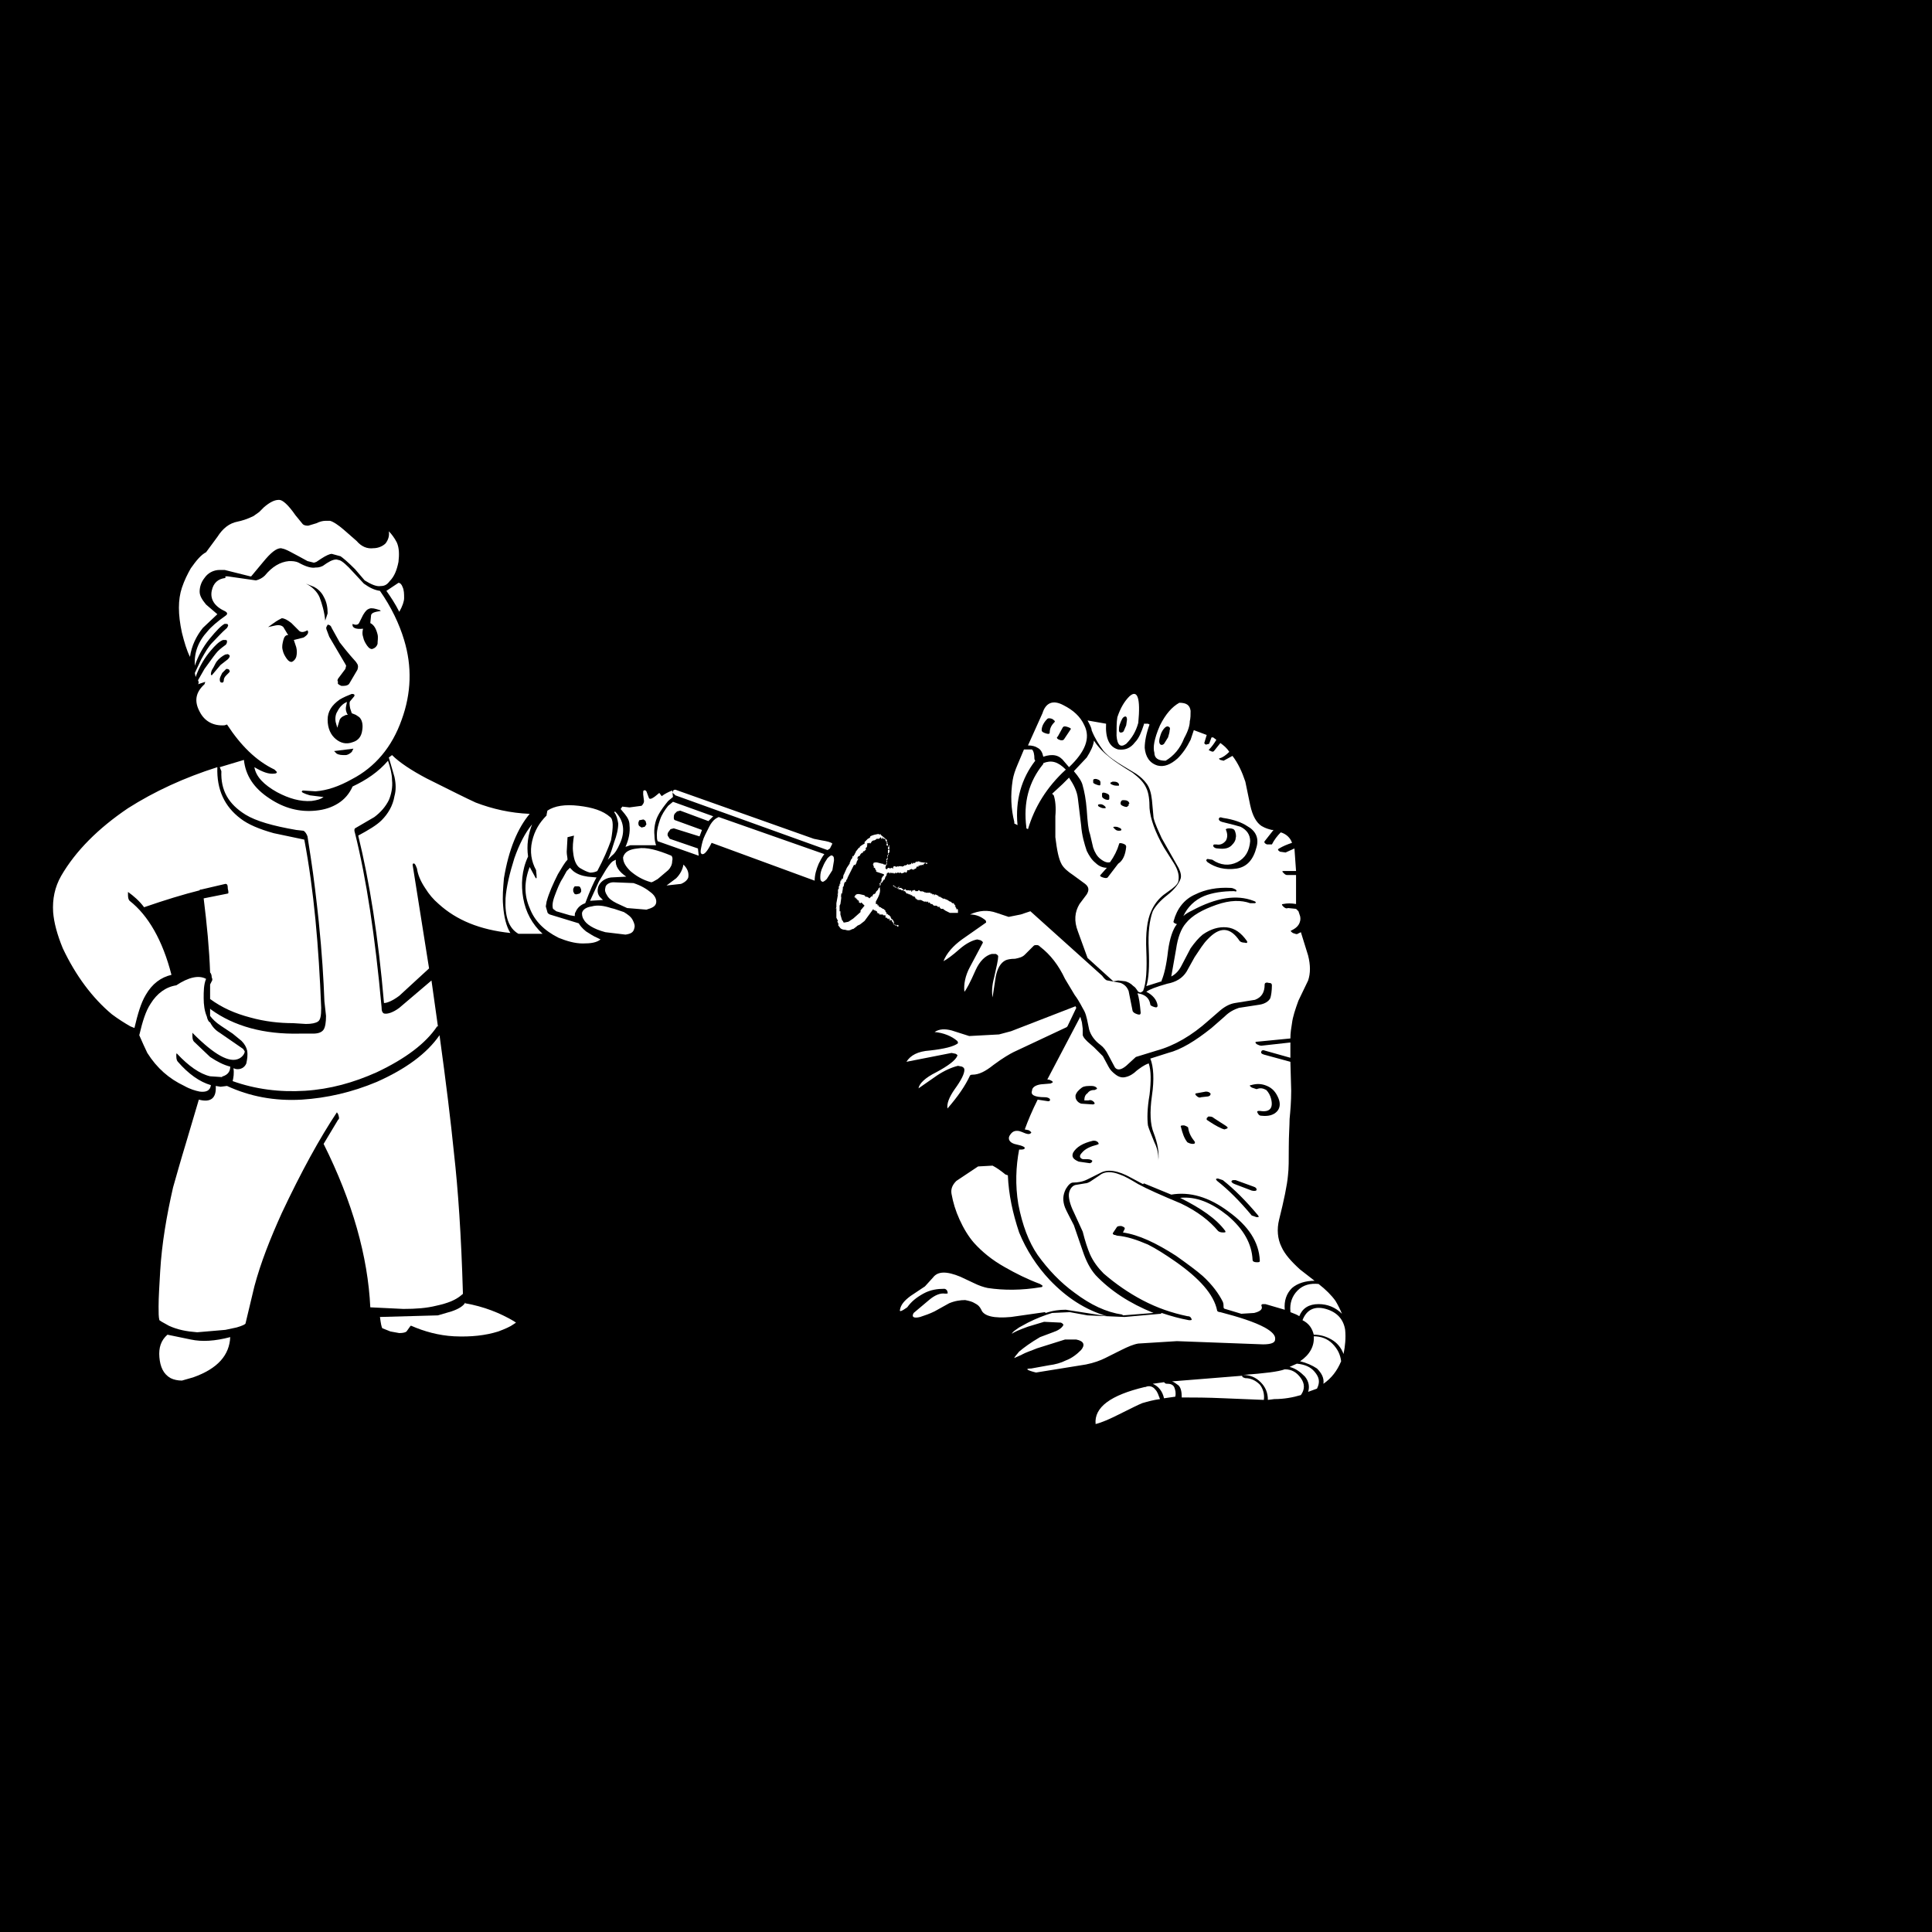 <?xml version="1.0" encoding="utf-8"?>
<!-- Generator: Adobe Illustrator 25.4.1, SVG Export Plug-In . SVG Version: 6.00 Build 0)  -->
<svg version="1.1" id="Awareness_x2C_PerkClip_x5F_d2287" image-rendering="auto"
	 xmlns="http://www.w3.org/2000/svg" xmlns:xlink="http://www.w3.org/1999/xlink" x="0px" y="0px" viewBox="0 0 240 240"
	 style="enable-background:new 0 0 240 240;" xml:space="preserve">
<style type="text/css">
	.st0{fill:#FFFFFF;}
</style>
<g>
	<rect width="240" height="240"/>
	<path class="st0" d="M84.9,107.4c-0.1,0.6-0.4,1.2-0.9,1.7l-1.2,0.9l1.8-0.2c0.5-0.2,0.8-0.5,0.9-0.8
		C85.6,108.4,85.4,107.9,84.9,107.4 M86.9,103.9l0.3-0.8l-3.3-1.2c-0.1,0-0.2-0.1-0.2-0.3c0-0.2,0-0.3,0.1-0.5l0.3-0.3l0.4-0.1
		L88,102l0.6-0.6l-5-1.8l-0.6,0.5c-0.4,0.5-0.8,1.1-1,1.7s-0.4,1.2-0.4,1.9c0,0.3,0,0.6,0.1,0.8l5.1,1.8l-0.1-0.9l-3.5-1.2l-0.2-0.3
		c-0.1-0.1-0.1-0.3,0-0.5l0.3-0.4l0.4-0.1L86.9,103.9 M103.6,106.9c0-0.3,0-0.5-0.2-0.6c-0.1-0.1-0.3,0-0.6,0.3
		c-0.2,0.3-0.4,0.6-0.6,1.1c-0.2,0.4-0.3,0.8-0.3,1.2c0,0.3,0,0.5,0.2,0.6c0.1,0.1,0.3,0,0.6-0.3l0.7-1.1L103.6,106.9 M101.7,107.3
		c0.2-0.4,0.4-0.8,0.7-1.2l-13.1-4.6c-0.1,0-0.2,0.1-0.4,0.2c-0.3,0.2-0.6,0.6-0.8,1l-0.1,0.2l-0.4,0.8c-0.3,0.6-0.4,1.1-0.5,1.6
		c-0.1,0.5-0.1,0.7,0.1,0.8c0.3,0.1,0.7-0.4,1.2-1.4l12.8,4.7C101.2,108.7,101.4,108,101.7,107.3 M114.1,110.9L114.1,110.9
		L114.1,110.9L114.1,110.9 M111.4,110.2L111.4,110.2L111.4,110.2L111.4,110.2 M112.2,110.5L112.2,110.5L112.2,110.5l-0.1-0.1h-0.1
		v-0.1l0,0.1v-0.1l-0.1,0l0,0h-0.1v0h-0.1v0l0,0.1v-0.1l-0.1,0.1l0-0.1l0.1-0.1v-0.1l-0.1,0.1h0l-0.1,0.1h-0.1l0.1,0h-0.1v-0.1h0
		l-0.1,0.1v-0.1l0,0.1v-0.1l-0.1-0.1v0.1l-0.1-0.1v-0.1H111l0.1-0.1l-0.1,0.1l0-0.1v0.1h-0.1l0.1,0.1l0-0.1v0.1l0.1-0.1l-0.1,0.1
		l0.1,0v0h0v0.1h0.1v0.1l0.1-0.1v0.1l0-0.1v0.1l0.1,0v0h0l0.1,0.1v-0.1l0.1,0.1h0v0.1l0.1-0.1v0.1h0.2l0.1,0.1l0.1,0v0l0.1,0h0.1
		l-0.1,0.1h0.2l0.1,0.1h0v0.1h0.1l0,0.1v0h0.1l0.1,0v0.1l0-0.1v0.1l0.1-0.1v0.1h0.2l0,0.1h0.2v0.1l0-0.1v0.1h0.1l0,0.1v-0.1l0.1,0.1
		l0.1-0.1v0.1l0,0l0.1,0.1v0.1l0-0.1v0.1h0.1l0,0.1h0.1v0.1l0-0.1l0.1,0.1h0.1v0l0.1,0v0h0.2v0.1l0-0.1l0.2,0.1l0.2,0.1h0.1l0.2,0
		l0.1,0.1v-0.1h0.1v0.1l0-0.1v0.1l0.1,0.1v-0.1h0h0.1v0.1h0.1l0,0.1h0.1v0l0.1,0l0.2,0.2h0.2l0,0.1v-0.1h0.1l0.2,0.1l0,0.1l0.2-0.1
		v0.1l0.2,0.2l0.2,0h0.1v0.1h0.1l0.1,0.1c0,0,0.2,0.1,0.6,0.3l0.8,0l0.1,0h0.1V113l-0.1-0.1l-0.1,0.1v-0.2l0,0l-0.1,0l0.1-0.1h-0.1
		l0-0.1h0v0l-0.1,0l0.1,0h-0.1l0.1-0.1l-0.2-0.2l0-0.1h-0.1l-0.1,0l-0.2-0.2l-0.1,0l-0.3-0.2l-0.5-0.2v0.1l-0.1-0.1
		c-0.1-0.1-0.2-0.1-0.2-0.1l-0.1-0.1h-0.2l0-0.1l-0.4-0.2l-0.1,0.1l0-0.1v0.1h-0.1l0.1-0.1h-0.2l0-0.1v0.1h-0.1v-0.1l-0.2,0h0v-0.1
		H115l-0.1-0.1v0.1l-0.1-0.1l-0.3-0.1l-0.1,0.1v-0.1h-0.1v0l-0.1-0.1h-0.1l-0.1,0.1l-0.1,0h-0.1l0,0l-0.1,0v0h0v-0.1h-0.1v-0.1
		l-0.1,0.1v0.1h0l0-0.1h-0.1v0.1h-0.1l0.1-0.1h-0.1v0.1l-0.1,0.1l0-0.1v-0.1h-0.1v0.1l0-0.1v0.1l-0.1-0.1h-0.1l-0.1,0.1l0-0.1h0v0
		H113l-0.1,0l-0.1,0.1v-0.1h0.1l-0.1,0h0v0h-0.1l0.1,0h-0.1l-0.1,0v0l0,0v0l-0.1-0.1v0.1h0l0-0.1l0,0.1v-0.1l-0.1-0.1v0.1l-0.2,0.1
		l0,0.1v-0.1v0.1L112.2,110.5L112.2,110.5 M111.1,114.7L111.1,114.7L111.1,114.7L111.1,114.7L111.1,114.7L111.1,114.7 M110.2,113.2
		L110.2,113.2L110.2,113.2L110.2,113.2 M114,107.5v-0.1V107.5L114,107.5 M114.4,107.1L114.4,107.1L114.4,107.1h-0.1v-0.1l-0.1,0.1
		v-0.1h-0.2l0,0.1l-0.1-0.1v0.1l-0.1-0.1v0.1h-0.1v0.1l-0.1,0v0l-0.1,0l0,0v0h-0.1v0.1h-0.1v-0.1h-0.1v0.1h0l-0.1,0.1l0-0.1
		l-0.1,0.1h-0.2l-0.1-0.1v0.1l-0.2,0.1v-0.1l0,0.1h-0.1v0.1h0v-0.1h-0.1v0.1h-0.1l-0.1,0h0v0.1l-0.1-0.1l-0.1,0v0l-0.1,0h-0.1
		l-0.1,0v0.1l-0.1-0.1h0l-0.1,0.1l0-0.1l-0.1,0.1l-0.1-0.1h-0.2l0,0.1l-0.1,0.1l0-0.1v0.1h-0.1v-0.1l0,0.1H111l-0.1,0.1v-0.1h0v0.1
		l-0.1-0.1h-0.1v0.1l-0.1-0.1v0.1l-0.2-0.1l-0.2,0.1v0.1l-0.2-0.1l0-0.2l0.1-0.3l0.1-0.2v-0.3l0.1-0.4v-0.1l0,0.1v-0.9h0.1l-0.1-0.2
		v-0.1l0-0.2l0,0.1l0-0.4v0.1l-0.1-0.2h0.1l-0.1-0.1v-0.1l-0.1-0.3v0.1c-0.3-0.3-0.6-0.5-0.7-0.6v-0.1l-0.2,0.1v-0.1h-0.1l-0.5,0.1
		l-0.3,0.1h0l-0.2,0.1l0,0.1l-0.1,0.1l-0.2,0.1h0l0,0.1v-0.1l-0.3,0.3l-0.1,0.1l0,0.1v0.1l-0.2,0.1l-0.3,0.2l-0.1,0.1l0,0.1h-0.1
		l-0.4,0.5v0l0,0.1l-0.1,0.1l0,0.1l-0.1,0.1l-0.1,0.2l-0.1-0.1l0,0.2l-0.1,0.2l-0.1,0.1l-0.1,0.3l-0.1,0.1h0.1l-0.4,0.6v0l-0.4,0.9
		v-0.1l-0.1,0.6l-0.1-0.1v0.1l-0.1,0.1v0.1h-0.1v0.2h0l-0.1,0.2l0.1-0.1v0.1h-0.1l0,0.2l-0.1,0.1l0,0.1l0,0.1v0.1l-0.1,0.1v0.3
		l0,0.1l0,0.1l-0.1,0.1l0.1,0l-0.2,1.1v0.5l-0.1,0.2l0.1-0.1l0,1.2h0l0.2,0.4l-0.1,0.1l0.1,0.1h0v0.1l0.1,0.1l-0.1,0.1l0.3,0.4
		c0.1,0.1,0.3,0.2,0.6,0.2c0.3,0.1,0.5,0.1,0.7,0l0.2-0.1l0.1,0l0.4-0.3l0.1-0.1l0.2-0.1c0.1,0,0.3-0.2,0.7-0.5l1.1-1.5h0v0.1
		l0.1,0.1v0l0.1-0.1v0.1l0.1,0.1v-0.1l0.1,0.1v0.1l0-0.1l0.1,0.1l-0.1,0.1l0.1,0l0.2,0.1h0.1l-0.1,0.1l0.1,0l0,0v0h0.2v0h0.1v0h0.1
		v0.1l0,0v0l0.1,0h0.1l0.1,0v0.2h0v0.1l0.1,0l0.1,0v0h0l0,0h0l0,0.1h0.1v0.1l0.1-0.1h0.1l-0.1,0.1h0.1l0-0.1v0.1h0.1l-0.1,0.1h0.1
		l-0.1,0v0.1l0.1-0.1h0.1l0.1,0v0.2l0-0.1v0.1h0.1v0.1h0.1l-0.1,0h0.1l-0.1,0.1h0.1v0.1l0-0.1v0.1l0.1-0.1v0.1l0,0.1h0l0.1-0.1v0.2
		l0.1-0.1h0v0.1l0.1-0.1l0,0.1h0.1l-0.1,0.1h0.1v0l0.1,0v-0.1l0,0v-0.1H111l0.1-0.1v-0.1H111l0.1,0h-0.1l0.1-0.1h-0.1l0.1-0.1h-0.1
		v-0.1h0l-0.1,0h0.1l-0.1-0.1l0-0.1h0v0h-0.1l-0.1-0.1v-0.1h-0.1l0.1-0.1h-0.1v0l0-0.1v0h-0.1v-0.1h-0.1l-0.1-0.1l0.1,0l-0.1,0l0,0
		l0-0.1l-0.1,0.1l-0.1-0.1h0.1l-0.1-0.1l0,0v-0.1h-0.1v0H110v-0.2h-0.1v-0.1l0,0h-0.1v-0.1l-0.1,0.1l0.1-0.1h-0.1v0h-0.1v-0.1h-0.1
		v0h0l-0.1-0.1v0l-0.1,0l-0.1-0.1h0l-0.1,0l0.1-0.1h-0.1v-0.1l-0.1,0.1v-0.1l0,0H109v-0.1h-0.1v0h-0.1V112l0,0.1V112
		c0.4-0.7,0.6-1.2,0.5-1.6l0-0.1l0-0.1l-0.2,0.2v0.1l-0.1,0.1h0l-0.1,0.1v0l-0.1,0.1l0,0.1l-0.1,0.1v-0.1l0,0.1l-0.1,0.1v-0.1
		l-0.1,0.1l-0.1,0.1l0,0.2v-0.1l-0.1,0.1v-0.1l-0.3,0.3h0l-0.1-0.1l-0.2-0.1h-0.1v-0.1l0,0.1h-0.1v-0.1h-0.1
		c0.1-0.1-0.1-0.1-0.5-0.2c-0.4-0.1-0.6,0-0.7,0.2v0.1l-0.1,0l0.1,0.1h0.1v0.1l0-0.1v0.1h0.1l0,0.1h0.1v0.1l0.2,0.1v0.1l0,0.1
		l0.2,0.1l0.1-0.1l0.2,0.2l0.2,0.2l-0.5,0.6l0,0.2l-0.9,0.8l-0.6,0.4l-0.5,0.1l-0.1,0l-0.1-0.2l-0.1-0.1l-0.2-0.7h0l0-0.1v-0.3h-0.1
		v-0.1h0.1l-0.1,0v-0.6l0.1-0.2l0.1-0.7l0-0.1l0-0.1v-0.1c-0.1,0.2-0.1,0.2,0-0.1V111h0.1l0.1-0.6l0-0.1v-0.1h0l0-0.1v0.1l0.1-0.1v0
		l0.1-0.5v0.1l0.1-0.2v0.1l0.1-0.1v-0.1l0.1-0.2l0,0.1l0.1-0.3v0l0.6-1.2l0.1-0.2h0l0.1-0.2l0.1,0.1l0.2-0.3l0-0.1v0l0.2-0.4v-0.1
		l-0.1,0.1v-0.1l0.1-0.2l0.2-0.1l0.1-0.2l0.1-0.1l0.1-0.1v0.1l0.1-0.1v-0.1h0l0.1-0.1v0.1l0.1-0.1h0l0.2-0.2v0l-0.1-0.1l0.1-0.1
		l0.1-0.1l0,0.1v0.2l0-0.1V105l0.1-0.1h-0.1v-0.1l0.2-0.1v0.1c0.1-0.1,0.2-0.1,0.2-0.1l0,0.1l0.1-0.1v-0.1h0.1v-0.1l0.2-0.1h0.1
		l0.2-0.1l-0.2,0.1v0l0.2-0.1l0.1-0.1l0.1,0l0,0v0h0.2l0.2-0.2l0.1,0.1h-0.1l0.1,0.1h0.1V104l0.1,0.1v0.1h0.2l0.1,0h-0.1l0.1,0.1
		l0,0.2h0.1l0.1,0.1l-0.1,0.1l0.1,0.1l-0.1,0.1l0.1,0.2l0-0.1l0.1,0.1l0.1,0.2V105l0.1,0.1c0,0-0.1,0.1-0.1,0.2l0.1-0.1v0.2
		l-0.1,0.1l0.1,0.1v0.2h0l-0.1,0.2h-0.1l0.1,0.2l-0.1,0l-0.1,0.1l0.1,0.2l-0.1,0.1h0l-0.1,0.2l0.1,0.1l-0.1,0.1l0.1,0h-0.1l0.1,0.2
		h-0.1l0,0.1l0.1,0l0,0.1h-0.4l-0.1-0.1h-0.1l-0.4-0.1c-0.3-0.1-0.5-0.1-0.7,0l0,0.1l-0.1,0.1h0.1v0.1h0v0.1h0l0.1,0.1l-0.1,0.1h0.1
		v0h0.1v0.1l0.1,0.2l0.1,0l-0.1,0.1l0.1,0.1l0.6,0.2l0.3,0.1h0v0.1h0v0.1l-0.1,0l-0.1,0.2l0,0c-0.1,0-0.1,0.2-0.1,0.4v0.1h-0.1
		l0,0.2l-0.1,0v0c-0.1,0.1-0.1,0.1,0,0.1l0,0.1l-0.1,0l0.1,0c0,0,0,0.1,0,0.2l0.1-0.2v-0.2h0.1v-0.1l0.1,0v-0.1l0,0.1l0.1-0.2v-0.1
		l0,0.1l0.1-0.1v-0.1l0.1,0.1v-0.1l0,0v0l0.1-0.3l0.1-0.1l0.1-0.4c0,0.1,0,0.1,0.1,0h0.2v0.1h0.1v-0.1h0.1l0.1,0.1l0.1-0.1l0.1,0.1
		h0.2v-0.1l0.1,0v0.1l0.2-0.1l0,0.1v-0.1h0.2v0.1l0.1-0.1h0.1l0.1,0.1l0.3-0.1l0.1-0.1v0.1l0.1-0.1l0,0.1h0.1l0-0.1v0.1l0.1-0.2
		v-0.1h0.1v0l0,0v0l0.1,0h0.1v0l0-0.1h0.2l-0.1-0.1l0.1,0.1v-0.1l0.1,0.1V108h0.1l0.1,0.1V108l0.1-0.1v0.1l0.1-0.1h0.1v-0.1h0
		l0.1-0.1h0v-0.1l0.1,0.1v-0.1l0.1,0.1l0-0.2v0l0.1,0.1v-0.1l0.1,0h0.1v-0.1h0l0.1,0.1v-0.1l0,0.1l0.1-0.1l0.1,0.1v-0.1l0.1-0.1
		v-0.1l0.1,0.1v-0.1h0.1v0.1h0l0.1,0v-0.1l0,0.1h0.1v-0.1L114.4,107.1L114.4,107.1v0.1V107.1L114.4,107.1L114.4,107.1h0.1H114.4
		L114.4,107.1 M61.9,165.4c0.8-0.3,1.5-0.6,1.9-0.9l0.3-0.2l-0.3-0.2c-1.7-1-3.7-1.8-6-2.2l0-0.1c-0.2,0.4-0.8,0.8-1.7,1.1l-1.7,0.5
		l-7.2,0.2c0.1,0.8,0.2,1.3,0.3,1.4l1,0.4l1.1,0.2c0.5,0,0.8-0.1,0.9-0.2l0.5-0.7l0.1,0c1.6,0.7,3.4,1.2,5.3,1.3
		C58.5,166.1,60.3,165.9,61.9,165.4 M28.6,166.1L28.6,166.1c-1.9,0.5-3.5,0.6-4.9,0.3l-2.9-0.6c-0.8,0.7-1.1,1.6-1,2.8
		c0.1,1.2,0.5,2.1,1.4,2.6c0.4,0.2,0.9,0.3,1.4,0.3l1.4-0.4C27.1,170,28.5,168.3,28.6,166.1 M25.6,121.6L25.6,121.6
		c-0.9-0.5-2.2-0.2-3.7,0.8h0c-1.3,0.2-2.4,1-3.2,2.3c-0.6,0.9-1,2.2-1.4,3.9c0.4,0.9,0.7,1.6,1,2.2c1.2,1.9,2.7,3.2,4.6,4.1
		c0.7,0.4,1.4,0.6,1.9,0.7c0.8,0.1,1.3-0.1,1.4-0.8c-1.4-0.4-2.8-1.4-4.1-2.9c-0.1-0.1-0.2-0.3-0.2-0.7c0-0.3,0-0.4,0.1-0.3
		c1.4,1.5,2.8,2.5,4.1,2.8l1.5,0.1l0-0.1h0.1c0.6-0.2,0.9-0.6,0.9-1.2c-0.8-0.2-1.6-0.6-2.5-1.2l-2-1.9c-0.1-0.1-0.2-0.3-0.2-0.7
		c0-0.4,0-0.5,0.1-0.3c2.6,2.6,4.5,3.7,5.7,3.1c0.4-0.2,0.7-0.6,0.7-0.9l-0.2-0.3l-2.9-2c-0.5-0.3-0.9-0.7-1.2-1.3
		c-0.1,0-0.3-0.2-0.4-0.7c-0.3-0.7-0.4-1.5-0.4-2.3S25.3,122.3,25.6,121.6 M37.8,104.3l-3.8-0.8c-1.8-0.5-3.2-1.1-4.1-1.8
		c-2-1.5-3-3.6-2.9-6.4c-4.1,1.3-7.8,3-11.1,5.1c-3.7,2.5-6.5,5.3-8.3,8.4c-0.8,1.4-1.1,2.9-1,4.5c0.1,1.3,0.5,2.8,1.2,4.5
		c1.6,3.4,3.7,6.2,6.1,8.2c0.8,0.6,1.6,1.1,2.3,1.5l0.5,0.2c0.4-1.7,0.8-3.1,1.4-4.1c0.8-1.4,1.9-2.2,3.2-2.5
		c-1.1-4.3-2.9-7.4-5.2-9.2c-0.1-0.1-0.2-0.3-0.2-0.7c0-0.3,0-0.5,0-0.4c0.7,0.5,1.4,1.1,2,1.9c2.6-0.9,4.9-1.6,6.9-2.1
		c0-0.1,0.1-0.1,0.2-0.1l3-0.7c0.2,0,0.3,0.1,0.3,0.6c0.1,0.4,0.1,0.6,0,0.6l-3,0.6c0.4,3.2,0.7,6.3,0.8,9.2
		c0.1,0.1,0.2,0.3,0.2,0.6c0.1,0.2,0.1,0.4,0,0.5l-0.2,0.4v1.8c1.5,1.1,3.1,1.8,5,2.3c1.8,0.5,3.6,0.7,5.3,0.7l1.6,0.1
		c0.7,0,1.2-0.1,1.5-0.3c0.3-0.2,0.4-0.7,0.4-1.7C39.6,117.6,39,110.6,37.8,104.3 M42,138.4c0.1,0.3,0.2,0.6,0,0.7l-1.8,3
		c3.6,7.2,5.5,14,5.8,20.3l4.1,0.2c1.6,0,2.9-0.1,4.1-0.4c1.4-0.3,2.4-0.7,3.1-1.3c0.1-0.1,0.2-0.2,0.2-0.1v-0.3
		c-0.2-7-0.6-12.8-1.1-17.2c-0.4-4-1-8.9-1.8-14.7c-1.6,2.3-4.2,4.2-7.8,5.8c-3.1,1.3-6.2,2-9.3,2.2c-3.4,0.2-6.5-0.4-9.3-1.7
		l-0.8,0.1l-0.6-0.1c0.1,1.5-0.6,2.1-2.1,1.7l-1.6,5.4c-0.7,2.3-1.2,4.1-1.6,5.5c-0.8,3.5-1.4,7-1.6,10.4c-0.1,1.8-0.2,3.2-0.2,4.4
		c0,0.8,0,1.3,0.1,1.7l0.3,0.2l0.9,0.5c1.1,0.5,2.2,0.7,3.5,0.8l3.5-0.3l1.4-0.3c0.7-0.2,1.1-0.4,1.1-0.5l1.1-4.6c0.8-3,2-6,3.4-9.1
		c2.4-5.1,4.7-9.3,6.9-12.6C41.7,138,41.8,138.1,42,138.4 M76.3,112.9l-0.4-0.1c-0.9-0.3-1.7-0.4-2.4-0.2c-0.7,0.1-1.1,0.4-1.2,0.8
		c0,0.2,0,0.5,0.2,0.8c0.3,0.6,1.2,1.2,2.7,1.6l2.5,0.3c0.7-0.1,1-0.3,1.1-0.8c0.1-0.3,0-0.6-0.2-1c-0.2-0.4-0.6-0.7-1.1-1
		L76.3,112.9 M65.6,106.4L65.6,106.4c-0.2-1.4,0-2.7,0.5-4c-0.9,1.1-1.6,2.5-2.2,4.2c-0.6,1.9-1,3.6-1.1,5c-0.1,2.3,0.4,3.7,1.6,4.4
		h3c-1.3-1.2-2.1-2.7-2.4-4.4S64.8,108.1,65.6,106.4 M78.3,108.2c0.7,0.6,1.5,1.1,2.6,1.4c0.1,0,0.3-0.1,0.8-0.4l1.3-1.1
		c0.3-0.3,0.5-0.7,0.5-1.1c0.1-0.4,0-0.6-0.1-0.7c-1.7-0.7-3.1-1.1-4.2-0.9c-1,0.1-1.6,0.4-1.8,1.1
		C77.4,107.1,77.7,107.6,78.3,108.2 M73,108.9c-0.7-0.1-1.3-0.3-1.8-0.7l-0.4-0.4l-0.4,0.4l-0.5,0.9c-0.4,0.6-0.7,1.4-1,2.2
		c-0.3,0.8-0.3,1.3-0.2,1.6l0.4,0.3l1.7,0.5l0.6,0.1c0-0.2,0-0.4,0.1-0.5c0.2-0.5,0.6-0.9,1.2-1.1c0.6-1.6,1.1-2.7,1.4-3.2L73,108.9
		 M71.8,110.1c0.2,0,0.3,0.1,0.3,0.2c0.1,0.1,0.1,0.3,0.1,0.4c0,0.1-0.1,0.2-0.2,0.3l-0.4,0.1c-0.2,0-0.3-0.1-0.3-0.2
		c-0.1-0.1-0.1-0.2-0.1-0.4c0-0.1,0.1-0.3,0.2-0.4L71.8,110.1 M75.2,110.3c-0.1,0.3,0,0.6,0.2,0.9c0.2,0.4,0.6,0.7,1.2,1l1.3,0.6
		l2.4,0.2c0.7-0.2,1.1-0.4,1.2-0.8c0.1-0.4-0.1-0.9-0.6-1.3c-0.6-0.5-1.3-0.9-2.2-1.2l-2.5-0.1C75.7,109.6,75.2,109.9,75.2,110.3
		 M74.5,111.4c-0.3-0.4-0.3-0.8-0.2-1.2c0.2-0.6,0.8-1.1,1.6-1.2l1.9-0.1c-0.9-0.6-1.4-1.3-1.3-2.1l-0.2,0.1c-0.3,0.1-0.6,0.5-1,1.1
		c-0.3,0.5-0.6,1-0.9,1.5l-1.1,2.4l1.6-0.1L74.5,111.4 M75.8,101.5c-0.9-0.8-2.2-1.2-3.9-1.4c-1.7-0.2-3,0-3.9,0.6l-0.1,0.5l0,0.1
		c-0.9,0.9-1.5,1.9-1.8,3.2c-0.3,1.3-0.1,2.5,0.5,3.6l0,0.1c0.1,0.8,0.1,1.1-0.1,0.8l-0.1-0.2l-0.6-1.1c-0.7,1.8-0.7,3.5,0,5.1
		c0.6,1.6,1.8,2.8,3.6,3.7l0,0v0c1,0.4,2,0.7,3,0.7c1,0,1.7-0.1,2.2-0.5l-0.4-0.2c-0.5-0.2-0.9-0.5-1.4-0.8c-0.5-0.4-0.8-0.8-0.9-1
		l-3.6-1.1c-0.2-0.1-0.3-0.2-0.3-0.3l-0.2-0.7l0.1-0.6c0.3-1.1,0.8-2.2,1.4-3.4c0.5-0.8,0.8-1.4,1.2-1.8v0c0-0.3-0.1-0.6-0.1-1
		l0.1-1.8l0.8-0.2c-0.1,0.7-0.2,1.4-0.1,2.1c0.1,1,0.4,1.6,0.8,1.9c0.5,0.3,0.9,0.5,1.3,0.6c0.4,0,0.7-0.1,0.9-0.2
		c0.8-1.5,1.3-2.7,1.7-3.8C76.2,102.7,76.2,101.8,75.8,101.5 M76.4,100.8l-0.1,0.1c0.3,0.4,0.4,0.8,0.5,1.4c0,0.7-0.2,1.5-0.5,2.3
		c-0.2,0.6-0.4,1.4-0.8,2.2l0.5-0.5c0.4-0.3,0.7-0.8,1-1.5C77.7,103.3,77.5,101.9,76.4,100.8 M48.3,94.1l0.7,2.4
		c0.2,0.9,0.2,1.7,0,2.4c-0.2,1.2-0.8,2.2-1.6,3c-0.6,0.6-1.6,1.2-2.9,1.9c1.4,5.7,2.5,12.6,3.2,20.8c0.4,0,1.1-0.3,1.9-0.9l3.7-3.4
		l-2-12.6c-0.1-0.4,0-0.5,0.2-0.4c0.1,0.1,0.2,0.3,0.3,0.6c0.1,0.7,0.4,1.5,1,2.4c0.5,0.8,1,1.4,1.7,2c2.2,2,5.1,3.2,8.9,3.6
		c-0.5-0.8-0.8-2-0.9-3.4c-0.1-1.1,0-2.2,0.1-3.4c0.6-3.6,1.7-6.2,3.2-8c-2.4-0.1-4.6-0.6-6.7-1.4c-1.1-0.5-3.1-1.5-6.1-3
		c-1.9-1-3.4-2-4.3-2.9L48.3,94.1 M49.5,72.4l-1.5,1c0.5,0.7,1.1,1.6,1.6,2.6c0.4-0.7,0.6-1.3,0.6-1.7c0-0.5,0-1-0.2-1.4
		C49.9,72.6,49.7,72.4,49.5,72.4 M30.3,94.4l-3,0.9l0.2,0.5c-0.1,2.4,0.9,4.1,3,5.4c1.3,0.8,3.4,1.4,6.3,1.9l0.9,0.1
		c0.2,0.1,0.4,0.4,0.5,0.7l0.4,2.6c0.4,2.6,0.7,5.2,1,8c0.4,3.9,0.6,7.2,0.7,9.9l0.2,1.8c0,0.8-0.1,1.4-0.3,1.7
		c-0.2,0.3-0.6,0.5-1.3,0.5h-1.7c-4.4,0.1-8.1-0.9-11-3l-0.1-0.1v0.9c0.3,0.4,0.7,0.8,1.3,1.2l1.5,1l1.1,0.9
		c0.4,0.4,0.6,0.8,0.7,1.2c0.1,0.6,0,1.1-0.1,1.6c-0.2,0.5-0.7,0.8-1.3,0.7l-0.3-0.1c0.1,0.6,0,1.2-0.1,1.6c2.8,1,5.8,1.4,9,1.2
		c3.1-0.2,6-1,8.9-2.3c3.6-1.7,6.1-3.6,7.5-5.7l0.1,0l-0.8-5.7l-4,3.4c-0.8,0.6-1.5,0.8-1.9,0.7c-0.2-0.1-0.3-0.3-0.3-0.8
		c-0.8-8.8-1.9-16-3.3-21.6c-0.1-0.3-0.1-0.5,0-0.6l2.4-1.4c0.8-0.6,1.4-1.3,1.8-2.1c0.3-0.7,0.5-1.6,0.4-2.5c0-0.7-0.2-1.5-0.5-2.4
		c-1.2,1.4-2.7,2.4-4.4,3.2c-0.4,0.9-1,1.6-1.8,2.1c-0.8,0.5-1.7,0.8-2.8,0.9c-2,0.2-3.9-0.3-5.7-1.5C31.5,97.9,30.5,96.3,30.3,94.4
		 M28,71.8c-0.9,0.1-1.5,0.6-1.7,1.6c-0.2,1,0.3,1.9,1.6,2.5c0.4,0.2,0.4,0.4,0.1,0.6c-1,0.7-1.8,1.4-2.2,1.9
		c-1.2,1.3-1.7,2.7-1.6,4.3c0.4-1.2,1-2.3,1.8-3.3c0.9-1.1,1.5-1.7,1.9-1.9l0.1,0c0.2,0,0.3,0,0.3,0.1c0.1,0.1,0,0.2-0.1,0.4
		c-0.7,0.6-1.2,1.2-1.8,1.8c-0.5,0.5-0.9,1.2-1.4,2.1l-0.8,1.7l0.1,0.5c0.5-1.4,1.2-2.5,1.9-3.3c0.5-0.6,1-1.1,1.5-1.3H28
		c0.2,0,0.2,0.1,0.2,0.2c0,0.2-0.1,0.4-0.3,0.5c-0.4,0.3-0.8,0.6-1.1,1c-0.4,0.5-0.8,1.1-1.4,1.9l-0.8,1.4v0c0.1,0.2,0.1,0.4,0,0.5
		l0.9-0.3l-0.1,0.3c-1.1,1-1.3,2.1-0.6,3.4c0.6,1.2,1.7,1.8,3.1,1.7l0.3-0.1c1.7,2.6,3.6,4.5,5.9,5.6l0.3,0.3c0,0.1-0.1,0.2-0.3,0.2
		c-0.7,0.1-1.5-0.2-2.5-0.8c0.2,1.2,1.2,2.2,2.8,3.1c1.5,0.8,2.9,1.2,4.3,1.1c0.7-0.1,1.1-0.2,1.5-0.5h-0.1l-1.6-0.2
		c-0.7-0.2-1.1-0.4-1-0.5l0.1-0.1l1.6,0.1c1.4-0.1,2.9-0.6,4.5-1.5c2.9-1.5,5-4,6.2-7.4c1.2-3.3,1.3-6.6,0.3-9.9
		c-0.6-2-1.6-4.1-3-6.1c-0.7-0.1-1.3-0.4-2-0.9l-1.3-1.4c-0.8-0.9-1.4-1.4-1.7-1.5l-0.4-0.1c-0.5,0-1,0.3-1.7,0.8
		c-0.4,0.2-0.7,0.2-0.9,0.2c-0.5,0.1-1.2-0.1-2.1-0.6c-0.4-0.2-0.8-0.2-1.2-0.2c-1.1,0.1-2.1,0.7-3,1.8c-0.3,0.3-0.7,0.5-1.1,0.6
		l-3.5-0.5H28 M39,72.9c0.4,0.2,0.9,0.6,1.2,1.2c0.4,0.7,0.5,1.4,0.5,2.1l-0.3,0.9C40.3,76,40,75,39.7,74.2
		c-0.3-0.7-0.9-1.3-1.7-1.7L39,72.9 M35.7,78.9h0.1l-0.6-1c-0.2-0.2-0.5-0.3-1-0.2l-0.9,0.2l0.7-0.5c0.4-0.3,0.8-0.5,1-0.6
		c0.3,0,0.7,0.2,1.2,0.6l1,1c0.3,0.2,0.6,0.1,1-0.1c0.2,0.3,0,0.6-0.5,0.9l-1.2,0.3l0.3,0.9c0.1,0.4,0.1,0.8,0,1.2
		c-0.1,0.3-0.3,0.5-0.5,0.6c-0.2,0.1-0.5-0.1-0.7-0.4c-0.2-0.3-0.4-0.6-0.5-1.1c-0.1-0.4,0-0.8,0.1-1.2
		C35.3,79.1,35.5,78.9,35.7,78.9 M28.5,81.4c0.1,0.1,0,0.3-0.2,0.5l-0.9,0.7l-1.1,1.3l-0.1-0.1c0-0.1,0-0.4,0.2-0.7
		c0.2-0.3,0.3-0.6,0.5-0.9c0.3-0.4,0.7-0.7,1.1-0.9h0.1C28.3,81.2,28.4,81.3,28.5,81.4 M28.1,83.1l0.1,0c0.2,0,0.3,0.1,0.3,0.2
		c0.1,0.1,0,0.2-0.1,0.3l-0.3,0.3c-0.2,0.2-0.3,0.4-0.3,0.6c0,0.2-0.1,0.3-0.2,0.3c-0.2,0-0.3-0.1-0.3-0.4c0-0.2,0.1-0.4,0.3-0.8
		L28.1,83.1 M46,77.4c0.4,0.2,0.7,0.6,0.9,1.4c0.1,0.4,0,0.8,0,1.2c-0.1,0.3-0.3,0.5-0.6,0.6c-0.2,0.1-0.5-0.1-0.7-0.4
		c-0.2-0.3-0.4-0.6-0.5-1.1c-0.1-0.3-0.1-0.6,0-1c-0.9,0.1-1.4-0.1-1.3-0.6c0.4,0.2,0.7,0.1,0.8-0.1l0.5-1c0.3-0.5,0.5-0.7,0.8-0.8
		c0.3-0.1,0.7,0,1.3,0.2l0.1,0.1c-0.7,0.1-1.1,0.2-1.2,0.5L46,77.4 M40.9,79.1l-0.3-0.8c-0.1-0.2-0.1-0.4,0-0.5l0.1-0.2
		c0.2,0,0.4,0.1,0.5,0.4l1,1.8c0.4,0.5,1,1.3,2,2.4l0.2,0.3c0.1,0.2,0.1,0.4,0,0.7l-1,1.7c-0.1,0.2-0.4,0.3-0.7,0.3l-0.3,0l-0.2-0.1
		c-0.2-0.1-0.3-0.2-0.2-0.4c-0.1-0.1-0.1-0.2,0-0.4l0.9-1.2l0.1-0.4l-0.1-0.2L40.9,79.1 M43.7,86.2c0.3,0,0.4,0.1,0.3,0.3l-0.5,0.6
		c-0.1,0.1-0.1,0.4,0,0.9l0.2,0.6l0.5,0.2c0.3,0.2,0.5,0.3,0.6,0.5c0.2,0.3,0.3,0.8,0.2,1.4c-0.1,0.8-0.5,1.3-1.2,1.5
		c-0.8,0.3-1.5,0.1-2.1-0.4c-0.6-0.5-1-1.3-1-2.4c0-1,0.5-1.8,1.5-2.5C42.7,86.6,43.2,86.4,43.7,86.2 M43.9,93l-0.2,0.4
		c-0.2,0.2-0.5,0.4-0.8,0.4c-0.4,0-0.8,0-1.1-0.2l-0.3-0.3L43.9,93 M42.2,89.4c0.1-0.2,0.3-0.4,0.6-0.5c0.1-0.1,0.3-0.1,0.4-0.1
		c-0.2-0.3-0.3-0.7-0.2-1.1l0.1-0.5c-0.5,0.2-0.9,0.6-1.2,1.2c-0.2,0.3-0.3,0.8-0.2,1.3l0.2,0.7L42.2,89.4 M29.5,64.8
		c-1,0.2-1.8,0.8-2.5,1.9l-1.4,1.9c-0.6,0.3-1.2,1-1.9,2c-0.4,0.7-0.8,1.5-1.1,2.4c-0.5,1.5-0.5,3.3,0,5.6c0.3,1.2,0.6,2.2,1,3
		c0.2-1.4,0.8-2.6,1.6-3.6l1.8-1.7l-1.4-1.2c-0.5-0.6-0.8-1.1-0.8-1.6c0-0.6,0.2-1.2,0.6-1.7c0.4-0.6,1.1-1,1.9-1h0.6l3.2,0.8h0.1
		l1.5-1.8c0.9-1.1,1.6-1.7,2.2-1.7l0.4,0.1c0.3,0.1,0.9,0.4,1.8,0.9l1.1,0.6l0.8,0.2l0.3-0.1l0.6-0.4c0.6-0.4,1.1-0.6,1.3-0.6
		l1.1,0.3c0.3,0.2,0.9,0.7,1.8,1.6l1.2,1.4c0.8,0.5,1.5,0.8,2,0.7c0.5,0,0.8-0.2,1.1-0.6c0.6-0.6,0.9-1.4,1.1-2.4
		c0.1-0.9,0.1-1.7-0.2-2.4c-0.3-0.6-0.7-1.1-1-1.4c0.1,0.6-0.1,1.1-0.4,1.5c-0.4,0.4-1,0.6-1.5,0.6c-0.8,0.1-1.5-0.2-2.1-0.9
		l-1.6-1.4c-0.7-0.6-1.3-1-1.7-1.1l-0.6,0c-0.3,0-0.7,0.1-1.1,0.3l-1,0.3c-0.2,0-0.5,0-0.7-0.2l-0.9-1.1c-0.9-1.3-1.6-1.9-2-1.9
		h-0.1c-0.5,0-1.1,0.3-1.8,0.9l-0.6,0.6l-0.7,0.5C30.7,64.5,30,64.7,29.5,64.8 M83.7,98.6l0.2,0.2l18.9,6.8l0.3-0.2l0.3-0.6
		c-0.2-0.2-0.7-0.3-1.3-0.4l-1-0.2l-17.2-6.1c-0.2,0-0.3,0.1-0.3,0.2C83.5,98.4,83.5,98.5,83.7,98.6 M82.2,98.9l-0.3-0.4
		c-0.8,0.7-1.2,0.9-1.3,0.6l-0.3-0.8c-0.1-0.1-0.2-0.2-0.3-0.1c-0.1,0-0.1,0.1-0.1,0.3v0.2l0.1,0.8c0,0.3-0.2,0.5-0.3,0.6l-1.5,0.2
		l-0.9-0.1l-0.2,0.3l0.5,0.6c0.4,0.5,0.6,0.9,0.6,1.4c0.1,0.9-0.1,1.8-0.5,2.7l0.6-0.2h3.2c-0.1-0.3-0.2-0.7-0.2-1.2
		c-0.1-0.9,0.1-1.8,0.4-2.4c0.4-0.8,0.9-1.4,1.3-1.9l0.6-0.5l-0.1-0.8C83,98.4,82.6,98.6,82.2,98.9 M79.4,101.9l0.5-0.1
		c0.1,0,0.2,0.1,0.3,0.2l0.1,0.4l-0.2,0.3l-0.4,0.1l-0.3-0.2c-0.1-0.1-0.1-0.3-0.1-0.4L79.4,101.9z"/>
	<path class="st0" d="M154.4,170.8c0.9,0,1.6,0.3,2.2,0.9c0.6,0.6,0.9,1.3,0.9,2.2l0.8-0.1c1.2,0,2.3-0.2,3.3-0.5
		c0.5-0.7,0.5-1.4,0-2.1c-0.5-0.7-1.1-1.1-2-1.1C158.8,170.4,157.1,170.6,154.4,170.8 M143.5,172.6c-0.3-0.4-0.8-0.5-1.2-0.3h-0.1
		c-4.2,1-6.3,2.5-6.1,4.6c0.8-0.2,1.7-0.6,2.9-1.2c1.4-0.7,2.4-1.2,2.9-1.4c0.7-0.2,1.4-0.4,2.2-0.5
		C143.9,173.3,143.8,172.9,143.5,172.6 M145.1,171.9c-0.2,0-0.3,0-0.4-0.1l-0.1-0.1l-1.4,0.2c0.7,0.3,1.2,0.9,1.4,1.8l1.4-0.2
		c0.1-0.5,0-0.8-0.1-1.1C145.8,172.1,145.5,171.9,145.1,171.9 M145.6,171.6c0.3,0.1,0.5,0.3,0.8,0.5c0.3,0.3,0.4,0.8,0.4,1.5h0.4
		c1.1,0,2.7,0,4.9,0.1l4.9,0.2c0.1-0.7-0.1-1.4-0.5-1.9c-0.5-0.5-1.1-0.8-1.8-0.8c-0.1,0-0.2-0.1-0.3-0.1c-0.1-0.1-0.1-0.2-0.1-0.2
		L145.6,171.6 M125.2,146l-0.3-0.1c-0.6-0.5-1.2-0.9-1.6-1.1l-1.8,0.1l-2.7,1.8c-0.5,0.5-0.7,1-0.6,1.6c0.2,1.1,0.5,2.1,1,3.2
		c0.5,1.1,1.1,2.1,1.8,2.9c1,1.1,2.2,2.1,3.8,3c1.4,0.8,2.8,1.5,4.4,2.1l0.3,0.2c0,0.1,0,0.2-0.2,0.2c-2.4,0.4-4.6,0.4-6.6,0.1
		c-0.5-0.1-1.1-0.3-1.7-0.6l-1.7-0.8c-1.7-0.7-2.8-0.7-3.4,0.1l-1,1.1l-1.8,1.2c-0.8,0.6-1.2,1.1-1.3,1.7c-0.1,0.3,0.2,0.2,0.9-0.3
		c0.5-0.7,1.1-1.2,2-1.7c0.9-0.5,1.8-0.6,2.6-0.6c0.2,0,0.4,0.2,0.4,0.4c0.1,0.2,0,0.2-0.3,0.2c-0.6-0.1-1.3,0.2-2,0.8l-1.9,1.6
		c-0.3,0.5,0,0.7,0.8,0.5c0.6-0.2,1.2-0.4,1.8-0.7l1.8-1c0.7-0.3,1.4-0.4,2-0.4c0.5,0.1,0.9,0.2,1.2,0.4c0.4,0.2,0.6,0.4,0.8,0.8
		c0.3,0.8,1.6,1.1,3.7,0.9l4.2-0.6l0.1,0.1c0.9-0.3,1.7-0.4,2.5-0.4l5.1,0.8c-2.7-0.8-5-2.3-7.1-4.5c-1.6-1.7-2.9-3.7-3.8-5.9
		C125.8,150.7,125.3,148.4,125.2,146 M135.1,129.4c-0.3-0.3-0.5-0.5-0.6-0.8c0-0.3,0-0.5,0-0.8l-0.1-0.8l-0.2-0.7l-4.1,7.8
		c0.3,0,0.4,0.1,0.6,0.2c0.1,0.1,0.1,0.2,0,0.2l-0.2,0.1l-1.2,0.1c-0.7,0.1-1.1,0.4-1.1,0.8c-0.2,0.5,0.3,0.8,1.6,0.8
		c0.3,0,0.5,0.1,0.6,0.2c0.1,0.2,0,0.3-0.2,0.3l-1.3-0.2c-0.7,1.4-1.2,2.6-1.6,3.7l0.5,0.1c0.3,0.2,0.4,0.3,0.2,0.4
		c-0.1,0.1-0.3,0.1-0.6,0l-0.5-0.2l-0.3-0.1c-0.6-0.1-0.9,0.1-1.2,0.6c-0.2,0.4,0,0.8,0.6,1l0.8,0.2c0.3,0.1,0.5,0.2,0.5,0.3
		c0,0.1-0.1,0.2-0.4,0.2l-0.3,0c-0.4,2.1-0.5,4.4-0.1,6.8c0.5,2.6,1.3,4.7,2.4,6.3c1.3,1.8,2.8,3.4,4.6,4.7c2,1.5,3.9,2.4,5.9,2.7
		l0.1,0.1l3.8-0.3c-3-1.2-5.4-2.8-7.2-4.7c-0.7-0.8-1.2-1.8-1.6-3l-1.1-3.2c-0.5-1-0.9-1.7-1.1-2.2c-0.3-0.8-0.3-1.5,0.1-2.3
		c0.3-0.5,0.6-0.8,0.9-0.8c0.6,0,1.2-0.1,1.8-0.4l1.6-0.8c0.9-0.5,2.2-0.3,3.8,0.6l1.5,0.8c1.2-1.2,1.9-2.3,1.9-3.1
		c0-0.6-0.1-1.3-0.5-2.1c-0.4-1-0.7-1.7-0.8-2.1c-0.1-0.8-0.1-2.1,0.2-3.8c0.2-1.7,0.2-3-0.1-3.9c-0.6,0.2-1.1,0.6-1.5,0.9
		c-0.4,0.4-0.9,0.7-1.4,0.8c-0.4,0.1-0.8,0-1.2-0.3c-0.4-0.3-0.7-0.6-0.9-1l-0.7-1.3l-1.1-1.1L135.1,129.4 M133.6,136.1
		c0.1-0.4,0.4-0.7,0.8-1c0.3-0.2,0.7-0.2,1.2-0.2c0.3,0,0.5,0.1,0.6,0.2c0.1,0.1,0.1,0.2,0,0.2l-0.2,0.1c-0.4,0-0.7,0.1-0.9,0.4
		c-0.3,0.2-0.4,0.5-0.4,0.9h0.5c0.3-0.1,0.5,0,0.7,0.2l0.1,0.2l-0.2,0.1l-1.5-0.1c-0.3-0.1-0.5-0.3-0.6-0.5
		C133.6,136.4,133.6,136.3,133.6,136.1 M135.8,141.7c0.2,0,0.4,0,0.6,0.2l0.1,0.2l-0.2,0.1c-0.8,0.2-1.5,0.5-1.9,1
		c-0.2,0.2-0.3,0.4-0.2,0.6c0.1,0.1,0.2,0.2,0.4,0.2h0.5c0.3,0,0.5,0.1,0.6,0.2l-0.1,0.2l-0.2,0.1l-1.4-0.2
		c-0.7-0.3-0.9-0.6-0.7-1.1C133.7,142.5,134.5,142,135.8,141.7 M133.7,125.2l-0.1-0.2l-8,3.1l-1.5,0.4l-3.7,0.2l-2.2-0.7
		c-0.8-0.2-1.5-0.2-2.1,0.2c1.1,0.1,2.1,0.5,2.8,1.1c0.1,0.1,0.1,0.2,0.1,0.3c-0.5,0.4-1.7,0.7-3.5,0.9c-1.5,0.1-2.4,0.6-2.9,1.4
		l5.6-1.1l0.5,0.1c0.2,0.1,0.3,0.2,0.2,0.3c-0.2,0.5-1.1,1.2-2.6,2c-1.4,0.7-2.1,1.4-2.2,2l2.3-1.6c0.9-0.6,1.8-1,2.6-1.2l0.5,0.1
		c0.2,0.1,0.3,0.2,0.3,0.4c0,0.5-0.4,1.3-1.2,2.4c-0.7,1-1,1.8-0.9,2.4c1.3-1.5,2.2-2.8,2.8-4.1c0.1-0.1,0.2-0.1,0.3-0.1
		c0.8,0,1.6-0.4,2.6-1.2c1.2-0.9,2.1-1.4,2.5-1.6l6.6-3.1l0.1-0.1L133.7,125.2 M147.8,89.6c0.1-0.4,0.1-0.8,0.1-1.3
		c-0.1-0.7-0.5-1-1.4-1c-0.9,0.5-1.7,1.4-2.4,2.8c-0.4,0.9-0.6,1.6-0.7,2.1c-0.1,0.5-0.1,1,0,1.3c0,0.7,0.5,1,1.4,1
		c1-0.6,1.8-1.5,2.3-2.8C147.6,90.8,147.8,90.1,147.8,89.6 M144.2,92.5c-0.1,0-0.2-0.2-0.2-0.4c0-0.3,0.1-0.6,0.2-0.9
		s0.3-0.6,0.5-0.8c0.2-0.2,0.4-0.2,0.5-0.1c0.1,0,0.2,0.2,0.1,0.4c0,0.3-0.1,0.5-0.2,0.9l-0.5,0.8C144.5,92.5,144.3,92.6,144.2,92.5
		 M139.9,92.4c0.7-0.7,1.2-1.5,1.5-2.6c0.3-3.1-0.1-4.2-1.1-3.3c-0.6,0.6-1.1,1.4-1.5,2.6c-0.1,0.6-0.1,1.4-0.1,2.3
		C138.8,92.6,139.2,92.9,139.9,92.4 M139.8,89c0.1,0,0.2,0.1,0.2,0.4l-0.1,0.7l-0.3,0.7c-0.1,0.2-0.3,0.2-0.4,0.2
		c-0.1,0-0.2-0.1-0.2-0.3c0-0.2,0-0.4,0.1-0.7c0.1-0.3,0.2-0.5,0.3-0.7S139.7,89,139.8,89 M130.7,98.6l0.2,0.2
		c0.2,0.6,0.3,1.5,0.2,2.6v2.6c0.2,1.6,0.4,2.7,0.8,3.4c0.3,0.5,0.8,0.9,1.4,1.3l1.5,1.1c0.5,0.4,0.5,0.8,0.2,1.3l-0.9,1.2
		c-0.6,1-0.7,2.1-0.2,3.4l1.2,3.3l3.2,2.9l0.6-0.1l0.9,0.1c0.3,0.1,0.6,0.2,1,0.6c0.2,0.1,0.4,0.4,0.6,0.7l0.3,0.1l0.3-0.2
		c0.4-1,0.5-2.7,0.4-5c-0.1-2.2,0.1-3.8,0.6-4.9c0.4-0.9,0.9-1.5,1.5-2l1.1-0.8c0.5-0.4,0.8-0.7,0.8-1.1c0.1-0.6-0.1-1.3-0.6-2.1
		l-1.2-1.9c-1.1-1.9-1.7-3.6-1.8-4.9c0-1-0.1-1.9-0.4-2.5c-0.3-0.7-0.9-1.3-1.7-1.9c-1.3-0.8-2.2-1.4-2.7-1.8
		c-0.9-0.7-1.6-1.4-2.1-2.2c-0.1,0.7-0.4,1.3-0.9,2.1l-1.6,1.7c0.6,0.7,1,1.3,1.1,1.8c0.2,0.7,0.4,1.7,0.5,3c0.1,1.5,0.2,2.5,0.4,3
		l0.4,1.7c0.2,0.6,0.5,1.1,0.9,1.4c0.5,0.4,0.9,0.5,1.2,0.4c0.5-0.7,0.9-1.5,1.1-2.2c0-0.2,0.2-0.2,0.5-0.1c0.3,0.1,0.4,0.2,0.4,0.4
		c-0.1,1-0.4,1.7-1,2.1l-1.3,1.7c-0.1,0.1-0.3,0.1-0.6,0c-0.3-0.1-0.4-0.2-0.3-0.3l0.8-0.9c-0.5,0-1-0.2-1.4-0.6
		c-0.5-0.4-0.8-0.9-1.1-1.5c-0.3-0.9-0.6-1.9-0.7-3.2l-0.4-3.3c-0.1-0.9-0.5-1.7-1.1-2.6l-0.8,0.8L130.7,98.6 M135.8,96.9
		c0-0.1,0.2-0.2,0.5-0.1c0.3,0.1,0.4,0.2,0.4,0.4v0.2c0,0.2-0.1,0.2-0.4,0.1c-0.3-0.1-0.5-0.2-0.5-0.3V96.9 M138,97.2l0.2-0.1h0.2
		c0.3,0,0.5,0.1,0.6,0.3v0.2l-0.2,0h-0.1c-0.3,0-0.5-0.1-0.7-0.2C137.9,97.3,137.9,97.2,138,97.2 M136.9,98.9v-0.3
		c0-0.1,0.1-0.2,0.4-0.1s0.5,0.2,0.5,0.4v0.3c0,0.2-0.2,0.2-0.5,0.1C137.1,99.2,136.9,99.1,136.9,98.9 M140.1,100.1
		c0,0.1-0.1,0.2-0.4,0.1c-0.3-0.1-0.5-0.2-0.5-0.4c0-0.2,0.1-0.4,0.3-0.4c0.3,0,0.5,0,0.7,0.2l0.1,0.2l-0.1,0.1V100.1 M136.7,99.9
		c0.2,0,0.4,0.1,0.6,0.3c0.1,0.2,0.1,0.2-0.2,0.2c-0.2,0-0.4-0.1-0.6-0.2C136.3,100,136.4,99.9,136.7,99.9 M138.4,102.9
		c-0.2-0.2-0.1-0.2,0.2-0.2c0.2,0,0.4,0.1,0.6,0.2c0.2,0.2,0.1,0.3-0.2,0.3C138.7,103.2,138.6,103.1,138.4,102.9 M129.6,94.8v0.1
		c-1.8,2.2-2.5,4.8-2.1,7.9v0.1l0.2,0.1c0.8-2.7,2.3-5.2,4.7-7.4C131.4,94.6,130.6,94.4,129.6,94.8 M126.4,95
		c-0.3,0.7-0.5,1.3-0.6,1.9c-0.3,1.9-0.2,3.6,0.2,5.2l0,0.2l0.4,0.2c-0.3-3.1,0.5-5.8,2.2-8l-0.1-0.2c0-0.6-0.1-1-0.3-1.2h-1
		L126.4,95 M129.5,88.6l-1.8,4c0.5,0,0.9,0.1,1.2,0.3c0.4,0.2,0.6,0.6,0.7,1.1c1.2-0.4,2-0.2,2.6,0.6l0.6,0.7c2-1.9,2.7-3.6,1.9-5.2
		c-0.5-1.1-1.4-1.9-2.6-2.5C130.8,86.9,129.9,87.3,129.5,88.6 M131,89.7c-0.4,0.4-0.6,0.8-0.6,1.3c0,0.2-0.2,0.2-0.5,0.1
		c-0.3-0.1-0.5-0.2-0.5-0.4c0-0.5,0.3-1,0.7-1.4c0.1-0.1,0.3-0.1,0.6,0C131,89.5,131.1,89.6,131,89.7 M131.6,91.9
		c-0.3-0.1-0.4-0.3-0.2-0.4l0.6-1.1c0.1-0.2,0.3-0.2,0.6-0.1s0.5,0.2,0.4,0.3l-0.8,1.2C132.1,92,131.8,92,131.6,91.9 M163.6,172.5
		c0.4-0.8,0.3-1.4-0.3-2.1c-0.5-0.6-1.2-0.9-2.2-1l-0.9,0.4c0.8,0.2,1.4,0.7,1.9,1.2c0.5,0.6,0.6,1.3,0.4,1.9L163.6,172.5
		 M163.8,162c1.1,0,2.1,0.4,2.9,1.2c-0.2-0.5-0.5-1.1-0.8-1.6c-0.5-0.7-1.2-1.4-2.1-2.1c-1-0.1-1.9,0.1-2.6,0.8
		c-0.7,0.7-1,1.6-0.9,2.6v0.1c0.5,0.2,0.8,0.3,1.1,0.5C161.8,162.5,162.6,162,163.8,162 M165.5,166.9c-0.6-0.6-1.4-0.9-2.3-0.9
		c0.1,1.2-0.5,2.3-1.7,3.1c0.8,0.2,1.5,0.5,2.1,0.9c0.6,0.6,0.9,1.2,0.8,1.9c1-0.7,1.7-1.6,2.2-2.8
		C166.5,168.3,166.2,167.6,165.5,166.9 M163.2,165.8c0.8,0,1.5,0.2,2.2,0.6c0.7,0.4,1.2,1,1.5,1.8c0.2-1,0.3-2,0.2-3
		c-0.2-1.3-1-2.2-2.4-2.6c-1.4-0.4-2.4,0.1-2.9,1.4C162.6,164.4,163,165,163.2,165.8 M162.5,121.8c0.3-0.9,0.3-1.9,0-3.1l-0.9-2.9
		l-0.4,0.2c-0.1,0.1-0.3,0-0.6-0.1c-0.3-0.2-0.3-0.3-0.2-0.3c0.4-0.2,0.7-0.4,0.9-0.7c0.2-0.3,0.3-0.7,0.2-1.1l-0.2-0.6l-0.3-0.3
		l-1-0.1c-0.2,0.1-0.4,0-0.6-0.2c-0.2-0.2-0.2-0.3,0-0.3c0.5-0.1,1-0.1,1.6,0v-3.6h-1.1c-0.2,0-0.3-0.1-0.5-0.3
		c-0.2-0.2-0.1-0.2,0.2-0.2h1.4l-0.2-2.8l-1.1,0.5l-0.7-0.1c-0.3-0.2-0.3-0.3-0.1-0.4c0.5-0.3,1-0.5,1.6-0.7
		c-0.2-0.6-0.7-1.1-1.4-1.3c-0.4,0.4-0.8,0.9-1.1,1.5l-0.6,0c-0.3-0.1-0.4-0.3-0.3-0.4l1.1-1.4h-0.2c-0.4-0.1-0.8-0.2-1.3-0.5
		c-0.6-0.4-1.1-1.2-1.4-2.6l-0.6-2.9c-0.4-1.2-0.9-2.3-1.6-3.2l-1.1,0.6l-0.4-0.1c-0.2-0.1-0.2-0.2-0.1-0.2c0.4-0.1,0.8-0.4,1.2-0.8
		c-0.3-0.5-0.7-0.8-1.1-1.1l-0.8,1c-0.1,0.1-0.2,0.1-0.4,0c-0.2-0.1-0.3-0.1-0.2-0.2c0.3-0.3,0.6-0.7,0.9-1.2l-0.4-0.3l-0.2,0
		l-0.3,0.8l-0.4,0.1c-0.2-0.1-0.2-0.2-0.2-0.2l0.3-1l-1.6-0.6l-0.4,1.2c-0.5,1-1,1.7-1.6,2.3c-0.9,0.8-1.7,1.1-2.5,0.9
		c-1-0.3-1.5-1.1-1.6-2.2c0-0.8,0.2-1.8,0.6-2.9l-0.2-0.1h-0.5l0,0.1c-0.3,0.9-0.6,1.7-1.1,2.2c-0.6,0.8-1.3,1-2.1,0.9
		c-1.1-0.3-1.6-1.4-1.5-3.2l-2.3-0.4c0.2,0.4,0.4,0.7,0.5,1.1v0.1c0.4,1,0.9,1.8,1.5,2.6c0.6,0.7,1.5,1.3,2.5,1.9l1.5,0.9
		c0.6,0.4,1,0.8,1.3,1.2c0.4,0.5,0.6,1.2,0.7,2.1l0.2,2.2c0.2,0.8,0.6,1.6,1,2.5l2.1,3.7c0.3,0.6,0.4,1.1,0.2,1.5
		c-0.2,0.5-0.7,1.2-1.6,1.9c-0.9,0.7-1.5,1.4-1.8,2c-0.4,1.1-0.6,2.6-0.5,4.7c0.1,2.2,0,3.7-0.3,4.6l1.9-0.6v-0.1
		c0.3-0.7,0.6-1.9,0.8-3.7c0.2-1.5,0.6-2.7,1.1-3.3c-0.3-0.1-0.5-0.2-0.4-0.4c0.4-1.5,1.3-2.7,2.7-3.3c1.2-0.6,2.7-0.9,4.4-0.8
		c0.2,0,0.4,0.1,0.6,0.2c0.2,0.2,0.1,0.3-0.2,0.2c-1.4,0-2.7,0.2-3.7,0.6c-1.2,0.5-2.1,1.4-2.6,2.5c0.3-0.3,0.7-0.5,1.1-0.7
		c3-1.6,5.5-2,7.6-1.2c0.3,0.1,0.4,0.2,0.2,0.3h-0.6c-1.1-0.4-2.5-0.4-4.2,0.2c-1.7,0.6-3,1.3-3.8,2.3c-0.6,0.7-1,1.8-1.2,3.2
		l-0.6,3.4c0.6-0.3,1-0.8,1.3-1.4l1.1-2.1c0.5-0.7,1-1.3,1.5-1.7c1-0.7,2-1,3-0.9c1,0.1,1.8,0.7,2.5,1.7c0.1,0.2,0,0.3-0.3,0.2
		c-0.3,0-0.5-0.1-0.6-0.2c-1.2-1.8-2.5-1.8-4-0.2c-0.5,0.5-1,1.3-1.6,2.2l-1,1.8c-0.5,0.8-1.3,1.3-2.4,1.5c-1.4,0.4-2.2,0.7-2.6,1
		c0.8,0.4,1.3,1,1.4,1.7c0,0.2-0.1,0.3-0.4,0.2c-0.3-0.1-0.5-0.2-0.5-0.3c-0.1-0.7-0.5-1.1-1.1-1.3l-0.4-0.1h-0.1
		c0.2,0.5,0.3,1.3,0.4,2.4c0,0.2-0.1,0.3-0.4,0.2c-0.3-0.1-0.5-0.2-0.6-0.4l-0.5-2.5c-0.2-0.5-0.5-0.8-1-1l-1.6-0.3
		c-0.2,0-0.4-0.2-0.7-0.6l-8.9-8l-1.2,0.4l-1.5,0.3l-1.5-0.5c-1.1-0.4-2.2-0.3-3.3,0.2c0.8,0,1.4,0.3,1.9,0.7
		c0.1,0.1,0.1,0.2,0.1,0.3l-3,2.1c-1.1,0.8-1.9,1.7-2.3,2.7c0.4-0.2,1.1-0.7,2-1.5c0.8-0.7,1.6-1.1,2.2-1.2l0.4,0.1
		c0.2,0.1,0.3,0.2,0.3,0.3l-1.6,3c-0.6,1.1-0.8,2.2-0.7,3.1c0.2-0.2,0.7-1.1,1.4-2.7c0.5-1.1,1.2-1.8,2-2l0.5,0
		c0.2,0.1,0.3,0.2,0.3,0.3c0,0.4-0.2,1.3-0.5,2.6c-0.3,1.1-0.3,1.9-0.2,2.5l0.4-2.6c0.2-1,0.6-1.7,1.2-2c0.2-0.1,0.6-0.2,1.2-0.2
		c0.5-0.1,0.9-0.2,1.2-0.5l1.1-1.1c0.1-0.1,0.2-0.1,0.4-0.1c0.2,0,0.3,0.1,0.4,0.2c1.3,1,2.3,2.3,3.1,4l1.2,2c0.6,0.8,0.9,1.5,1.2,2
		c0.3,0.6,0.4,1.4,0.6,2.3c0.2,0.7,0.7,1.4,1.4,1.9c0.4,0.3,0.7,0.7,1,1.3l0.8,1.5c0.3,0.4,0.8,0.3,1.4-0.2l1.2-1.1l2.6-0.8
		c2.2-0.6,4.4-1.9,6.4-3.7l1.5-1.3c0.6-0.5,1.2-0.8,1.8-0.9l2.5-0.4c0.8-0.3,1.2-0.9,1.2-1.9c0-0.2,0.2-0.3,0.5-0.2
		c0.3,0,0.4,0.1,0.4,0.3c0,0.7-0.1,1.3-0.2,1.6c-0.2,0.4-0.7,0.7-1.3,0.8l-2.6,0.4c-0.6,0.2-1.2,0.5-1.8,1.1l-1.6,1.4
		c-2,1.6-3.8,2.7-5.4,3.1l-2.2,0.7c0.4,1,0.5,2.6,0.2,4.6c-0.3,2.1-0.2,3.6,0.2,4.6c0.5,1.3,0.7,2.4,0.6,3.4
		c-0.2,0.9-0.8,1.9-1.8,2.9l3.4,1.4c2.3-0.4,4.7,0.3,7.1,2.1c2.5,1.8,3.8,3.8,3.9,6.1c0,0.2-0.1,0.2-0.4,0.2c-0.3,0-0.5-0.1-0.5-0.3
		c-0.1-2-1.1-3.8-3.1-5.5c-2-1.6-3.9-2.4-5.9-2.2c2.6,1.3,4.5,2.6,5.6,4.1c0.1,0.2,0,0.2-0.3,0.2c-0.3,0-0.5-0.1-0.6-0.2
		c-1-1.2-2.5-2.4-4.6-3.4c-2.4-1-4.2-1.8-5.3-2.4c-1-0.6-1.7-1-2.3-1.2c-1-0.4-1.9-0.4-2.5,0.1l-0.9,0.6c-0.4,0.3-0.7,0.4-0.9,0.4
		l-1.2,0.2c-0.4,0.1-0.7,0.5-0.8,1s0.1,1.4,0.6,2.4l1.1,2.4c0.3,1.2,0.6,2.1,0.9,2.8c0.4,0.9,1,1.7,1.7,2.4c1.5,1.3,3.1,2.4,4.8,3.3
		c1.9,1,3.7,1.6,5.6,2c0.3,0,0.4,0.1,0.5,0.3c0.1,0.2,0,0.2-0.3,0.2c-1.1-0.2-2.2-0.5-3.4-0.9l-0.1,0.1l-4.5,0.4l-4.6-0.2l-2.2-0.4
		l-2.2,0.1c-1,0.3-2,0.7-3,1.2l-1.1,0.6c-0.4,0.3-0.8,0.5-0.9,0.8c0.2-0.2,0.9-0.5,2-0.9l2-0.6l2.1,0.1c0.2,0.1,0.3,0.2,0.3,0.3
		c-0.2,0.4-0.7,0.7-1.3,0.9l-1.6,0.6c-1.2,0.7-2,1.3-2.6,1.8c-0.4,0.5-0.6,0.7-0.6,0.8l0.9-0.4c0.5-0.3,1.2-0.5,1.9-0.8l3.5-1.1
		l1.4,0c1,0.2,1.1,0.7,0.6,1.3c-0.5,0.5-1.1,1-1.9,1.3c-0.6,0.3-1.3,0.5-2.1,0.6l-2.2,0.4c-0.8,0-0.6,0.2,0.6,0.5l6.2-1
		c1-0.2,1.8-0.5,2.4-0.8l2-1c0.8-0.4,1.5-0.7,2.1-0.8l4.8-0.3l10.7,0.4c1,0,1.5-0.2,1.5-0.6c0.1-0.5-0.4-1-1.3-1.5
		c-1.3-0.7-3.2-1.3-5.5-1.9c-0.2,0-0.4-0.1-0.4-0.2c-0.4-2-2.2-4-5.2-6.1c-1.3-0.9-2.4-1.6-3.4-2.1c-1.4-0.6-2.6-1-3.8-1.1
		c-0.1,0-0.2-0.1-0.4-0.1c-0.2-0.1-0.2-0.2-0.1-0.3l0.4-0.6c0.1-0.2,0.3-0.2,0.6-0.2c0.3,0.1,0.5,0.2,0.4,0.4l-0.2,0.4
		c2,0.3,4.1,1.3,6.6,2.9c1.4,1,2.5,1.8,3.3,2.5c1.2,1.1,2,2.2,2.5,3.2c0.1,0.2,0.1,0.5,0.1,0.7c0,0.1,0.1,0.2,0.2,0.2l2,0.6l1.6-0.1
		c0.8-0.2,1.1-0.5,0.9-0.9c0-0.1,0-0.2,0.2-0.2h0.3l2.4,0.7c-0.1-1.1,0.2-2,0.9-2.7c0.7-0.6,1.7-0.9,2.8-0.9l-1.8-1.4
		c-1.1-1-1.9-1.9-2.3-2.8c-0.5-1-0.6-2.2-0.3-3.4c0.6-2.4,1-4.3,1.1-5.5c0.1-0.8,0.1-1.9,0.1-3.5c0-1.5,0.1-2.7,0.1-3.5
		c0.1-1,0.2-2.2,0.2-3.5l-0.1-3.6l-3.3-0.9c-0.3-0.1-0.4-0.2-0.3-0.4c0-0.1,0.2-0.2,0.4-0.1l3.2,0.9v-1.9l-3.6,0.4
		c-0.2,0-0.4-0.1-0.6-0.2c-0.2-0.2-0.2-0.3,0.1-0.3l4.1-0.4c0-0.7,0.1-1.3,0.2-1.9c0.1-0.8,0.4-1.7,0.8-2.8L162.5,121.8
		 M154.9,102.6c1.1,0.6,1.5,1.5,1.2,2.6c-0.4,1.6-1.2,2.5-2.5,2.7c-1.4,0.2-2.6-0.1-3.6-0.8c-0.2-0.2-0.2-0.3,0-0.4l0.6,0.1
		c1,0.7,2.1,0.8,3.1,0.3c1-0.5,1.5-1.4,1.6-2.6c0-0.8-0.4-1.4-1.2-1.8c-0.3-0.1-1.1-0.3-2.3-0.6c-0.3-0.1-0.4-0.2-0.4-0.4
		c0.1-0.2,0.2-0.2,0.5-0.1C153.3,101.8,154.3,102.2,154.9,102.6 M153.4,103.2c0.1,0.3,0.2,0.6,0.1,0.9c0,0.3-0.2,0.6-0.4,0.8
		c-0.4,0.5-1,0.6-1.8,0.5c-0.3,0-0.5-0.1-0.6-0.3c0-0.1,0.1-0.2,0.1-0.2h0.3c0.5,0.1,0.9-0.1,1.2-0.5c0.2-0.4,0.2-0.8,0-1.3
		c-0.1-0.1,0.1-0.2,0.4-0.2C153.1,102.9,153.3,103,153.4,103.2 M156.1,135.3l-0.6-0.2c-0.3-0.2-0.3-0.3-0.1-0.3
		c0.7-0.2,1.3-0.2,2,0.1c0.7,0.3,1.1,0.8,1.4,1.5c0.3,0.7,0.2,1.3-0.2,1.7c-0.4,0.4-1,0.6-1.9,0.5c-0.3,0-0.4-0.2-0.5-0.4
		c-0.1-0.2,0.1-0.2,0.3-0.2c1.2,0.2,1.7-0.3,1.4-1.5c-0.1-0.4-0.3-0.8-0.6-1.1C156.9,135.2,156.6,135.1,156.1,135.3 M149.8,135.6
		c0.3,0,0.5,0.1,0.6,0.3l-0.1,0.2l-0.2,0.1l-0.9,0.1c-0.2,0.1-0.4,0-0.6-0.2c-0.2-0.2-0.1-0.3,0.1-0.3L149.8,135.6 M149.9,138.9
		l0.2-0.2c0.3,0,0.5,0,0.7,0.2c0.6,0.4,1.1,0.7,1.4,0.9c0.3,0.2,0.4,0.3,0.2,0.4l-0.3,0.1l-0.3-0.1c-0.7-0.3-1.3-0.7-1.9-1.1
		L149.9,138.9 M147.1,139.8c0.3,0.1,0.5,0.2,0.5,0.3c0.1,0.7,0.4,1.2,0.8,1.7c0.1,0.2,0,0.3-0.2,0.3c-0.3,0-0.5-0.1-0.7-0.2
		c-0.4-0.5-0.6-1.1-0.8-1.9C146.6,139.8,146.8,139.8,147.1,139.8 M151.2,146.7c-0.2-0.2-0.2-0.3,0.1-0.3l0.6,0.2
		c1.4,1.1,2.9,2.6,4.4,4.4c0.1,0.2,0.1,0.2-0.2,0.2l-0.6-0.2C154,149.2,152.6,147.8,151.2,146.7 M155.7,147.4
		c0.3,0.1,0.4,0.2,0.4,0.4c0,0.1-0.2,0.2-0.6,0.1l-2.1-0.8c-0.3-0.1-0.5-0.3-0.4-0.4s0.1-0.1,0.2-0.1l0.3,0L155.7,147.4z"/>
</g>
</svg>

